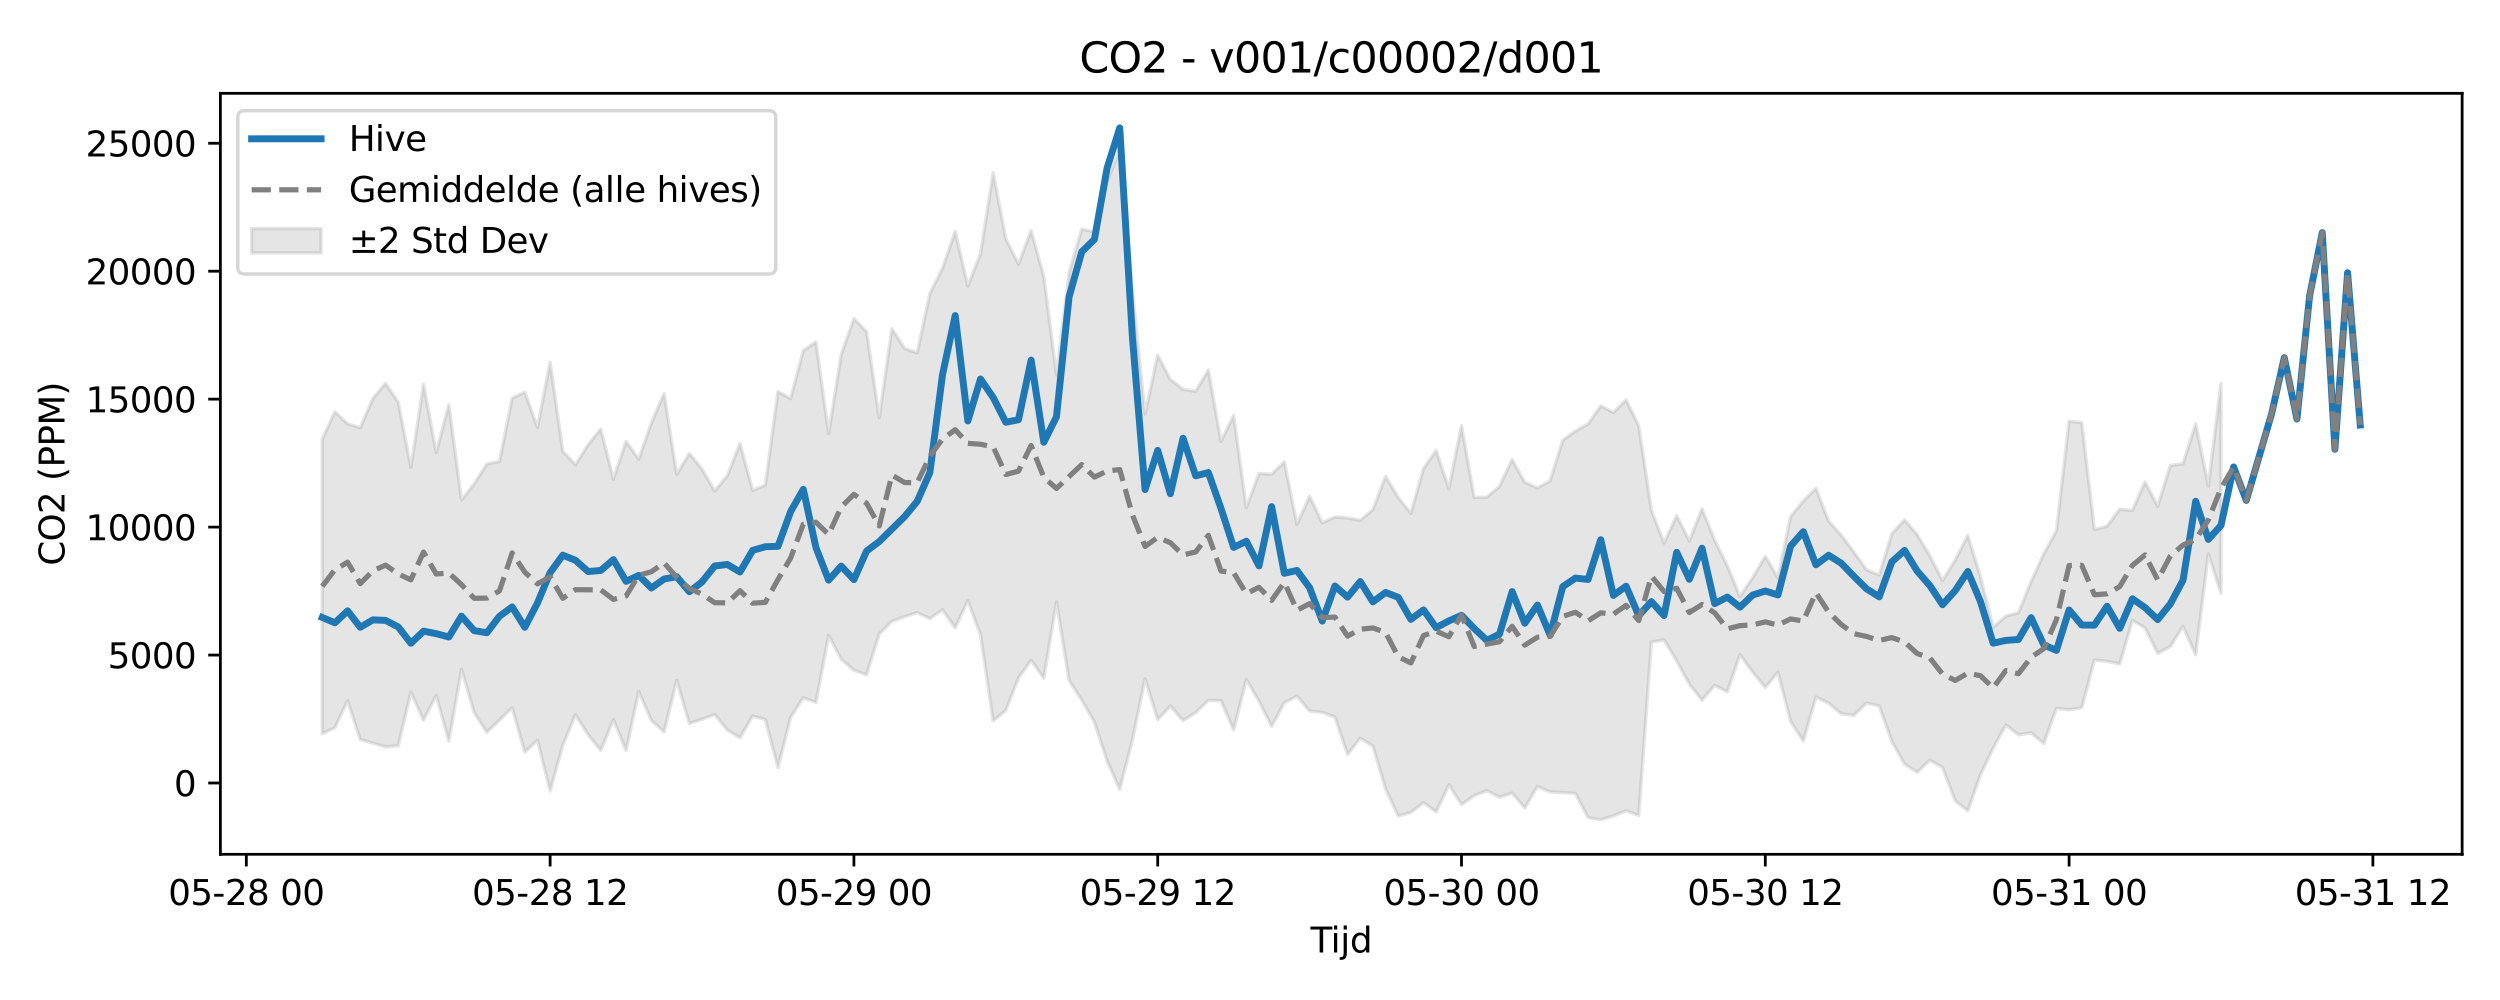 <?xml version="1.0" encoding="utf-8" standalone="no"?>
<!DOCTYPE svg PUBLIC "-//W3C//DTD SVG 1.1//EN"
  "http://www.w3.org/Graphics/SVG/1.1/DTD/svg11.dtd">
<svg xmlns:xlink="http://www.w3.org/1999/xlink" width="720pt" height="288pt" viewBox="0 0 720 288" xmlns="http://www.w3.org/2000/svg" version="1.1">
 <defs>
  <style type="text/css">*{stroke-linejoin: round; stroke-linecap: butt}</style>
 </defs>
 <g id="figure_1">
  <g id="patch_1">
   <path d="M 0 288 
L 720 288 
L 720 0 
L 0 0 
z
" style="fill: #ffffff"/>
  </g>
  <g id="axes_1">
   <g id="patch_2">
    <path d="M 63.47 246.04 
L 709.093 246.04 
L 709.093 26.88 
L 63.47 26.88 
z
" style="fill: #ffffff"/>
   </g>
   <g id="FillBetweenPolyCollection_1">
    <defs>
     <path id="m615241a2e8" d="M 92.816 -161.568 
L 92.816 -76.698 
L 96.462 -78.441 
L 100.108 -86.229 
L 103.753 -75.009 
L 107.399 -73.994 
L 111.044 -72.893 
L 114.69 -73.233 
L 118.335 -88.623 
L 121.981 -80.594 
L 125.626 -87.689 
L 129.272 -74.554 
L 132.917 -95.248 
L 136.563 -82.755 
L 140.208 -77.102 
L 143.854 -80.59 
L 147.499 -84.157 
L 151.145 -71.401 
L 154.79 -74.811 
L 158.436 -60.195 
L 162.082 -73.342 
L 165.727 -82.163 
L 169.373 -76.403 
L 173.018 -71.839 
L 176.664 -80.727 
L 180.309 -71.833 
L 183.955 -88.862 
L 187.6 -80.499 
L 191.246 -77.213 
L 194.891 -92.05 
L 198.537 -79.668 
L 202.182 -80.852 
L 205.828 -82.231 
L 209.473 -77.749 
L 213.119 -75.521 
L 216.764 -81.782 
L 220.41 -80.783 
L 224.055 -66.958 
L 227.701 -81.396 
L 231.347 -87.042 
L 234.992 -85.71 
L 238.638 -104.945 
L 242.283 -98.119 
L 245.929 -94.967 
L 249.574 -93.67 
L 253.22 -105.438 
L 256.865 -109.04 
L 260.511 -110.388 
L 264.156 -111.534 
L 267.802 -109.848 
L 271.447 -112.391 
L 275.093 -107.157 
L 278.738 -115.027 
L 282.384 -105.198 
L 286.029 -80.386 
L 289.675 -83.444 
L 293.32 -92.737 
L 296.966 -97.857 
L 300.612 -92.703 
L 304.257 -114.632 
L 307.903 -92.016 
L 311.548 -86.348 
L 315.194 -80.057 
L 318.839 -68.9 
L 322.485 -60.65 
L 326.13 -74.898 
L 329.776 -92.507 
L 333.421 -80.757 
L 337.067 -84.7 
L 340.712 -80.457 
L 344.358 -82.77 
L 348.003 -86.247 
L 351.649 -86.221 
L 355.294 -77.75 
L 358.94 -92.308 
L 362.586 -86.074 
L 366.231 -78.792 
L 369.877 -85.595 
L 373.522 -87.51 
L 377.168 -83.217 
L 380.813 -82.856 
L 384.459 -81.458 
L 388.104 -70.734 
L 391.75 -75.401 
L 395.395 -73.115 
L 399.041 -60.856 
L 402.686 -52.942 
L 406.332 -53.991 
L 409.977 -56.846 
L 413.623 -54.175 
L 417.268 -61.986 
L 420.914 -56.29 
L 424.559 -58.86 
L 428.205 -60.301 
L 431.851 -58.393 
L 435.496 -59.604 
L 439.142 -55.312 
L 442.787 -61.501 
L 446.433 -59.925 
L 450.078 -59.755 
L 453.724 -59.486 
L 457.369 -52.511 
L 461.015 -51.922 
L 464.66 -53.028 
L 468.306 -54.501 
L 471.951 -53.145 
L 475.597 -103.062 
L 479.242 -103.717 
L 482.888 -97.65 
L 486.533 -90.986 
L 490.179 -86.351 
L 493.824 -90.627 
L 497.47 -88.768 
L 501.116 -99.447 
L 504.761 -94.444 
L 508.407 -90.008 
L 512.052 -94.405 
L 515.698 -80.255 
L 519.343 -74.607 
L 522.989 -87.246 
L 526.634 -85.496 
L 530.28 -82.415 
L 533.925 -81.992 
L 537.571 -85.531 
L 541.216 -84.681 
L 544.862 -74.444 
L 548.507 -67.932 
L 552.153 -65.576 
L 555.798 -69.093 
L 559.444 -66.946 
L 563.09 -57.378 
L 566.735 -54.507 
L 570.381 -64.892 
L 574.026 -72.485 
L 577.672 -79.211 
L 581.317 -76.376 
L 584.963 -76.942 
L 588.608 -73.862 
L 592.254 -83.984 
L 595.899 -83.599 
L 599.545 -84.151 
L 603.19 -97.922 
L 606.836 -97.499 
L 610.481 -96.784 
L 614.127 -109.334 
L 617.772 -107.158 
L 621.418 -99.826 
L 625.063 -101.834 
L 628.709 -107.601 
L 632.355 -99.403 
L 636 -128.515 
L 639.646 -117.137 
L 639.646 -177.627 
L 639.646 -177.627 
L 636 -148.019 
L 632.355 -165.941 
L 628.709 -154.429 
L 625.063 -153.964 
L 621.418 -142.174 
L 617.772 -149.204 
L 614.127 -140.99 
L 610.481 -141.359 
L 606.836 -136.439 
L 603.19 -135.478 
L 599.545 -166.259 
L 595.899 -166.69 
L 592.254 -135.124 
L 588.608 -128.496 
L 584.963 -120.475 
L 581.317 -111.535 
L 577.672 -110.547 
L 574.026 -107.295 
L 570.381 -121.879 
L 566.735 -133.76 
L 563.09 -126.68 
L 559.444 -120.804 
L 555.798 -127.905 
L 552.153 -133.995 
L 548.507 -138.294 
L 544.862 -134.304 
L 541.216 -122.41 
L 537.571 -123.872 
L 533.925 -128.99 
L 530.28 -133.86 
L 526.634 -137.918 
L 522.989 -147.354 
L 519.343 -143.687 
L 515.698 -139.242 
L 512.052 -121.574 
L 508.407 -127.774 
L 504.761 -121.626 
L 501.116 -116.188 
L 497.47 -125.029 
L 493.824 -132.404 
L 490.179 -141.458 
L 486.533 -132.191 
L 482.888 -139.52 
L 479.242 -131.596 
L 475.597 -141.086 
L 471.951 -165.398 
L 468.306 -172.812 
L 464.66 -169.22 
L 461.015 -171.091 
L 457.369 -165.892 
L 453.724 -163.859 
L 450.078 -161.202 
L 446.433 -149.522 
L 442.787 -147.481 
L 439.142 -149.079 
L 435.496 -155.663 
L 431.851 -147.959 
L 428.205 -144.804 
L 424.559 -144.787 
L 420.914 -165.424 
L 417.268 -147.249 
L 413.623 -158.25 
L 409.977 -153.085 
L 406.332 -140.159 
L 402.686 -144.726 
L 399.041 -150.836 
L 395.395 -141.204 
L 391.75 -138.168 
L 388.104 -138.852 
L 384.459 -139.107 
L 380.813 -137.415 
L 377.168 -145.088 
L 373.522 -136.966 
L 369.877 -154.96 
L 366.231 -151.417 
L 362.586 -151.643 
L 358.94 -141.723 
L 355.294 -168.36 
L 351.649 -160.865 
L 348.003 -181.422 
L 344.358 -175.313 
L 340.712 -175.893 
L 337.067 -178.699 
L 333.421 -185.717 
L 329.776 -168.745 
L 326.13 -204.568 
L 322.485 -244.875 
L 318.839 -235.765 
L 315.194 -221.149 
L 311.548 -222.031 
L 307.903 -209.448 
L 304.257 -180.018 
L 300.612 -208.336 
L 296.966 -221.564 
L 293.32 -211.893 
L 289.675 -219.221 
L 286.029 -238.257 
L 282.384 -214.897 
L 278.738 -205.608 
L 275.093 -221.314 
L 271.447 -210.718 
L 267.802 -203.435 
L 264.156 -186.4 
L 260.511 -187.667 
L 256.865 -193.318 
L 253.22 -167.637 
L 249.574 -192.475 
L 245.929 -196.279 
L 242.283 -185.906 
L 238.638 -163.167 
L 234.992 -189.495 
L 231.347 -187.016 
L 227.701 -173.2 
L 224.055 -175.243 
L 220.41 -148.276 
L 216.764 -146.764 
L 213.119 -160.27 
L 209.473 -150.989 
L 205.828 -146.614 
L 202.182 -152.923 
L 198.537 -157.397 
L 194.891 -151.385 
L 191.246 -174.595 
L 187.6 -166.196 
L 183.955 -155.748 
L 180.309 -160.885 
L 176.664 -150.017 
L 173.018 -164.406 
L 169.373 -159.91 
L 165.727 -154.164 
L 162.082 -158.023 
L 158.436 -183.626 
L 154.79 -164.898 
L 151.145 -175.047 
L 147.499 -173.355 
L 143.854 -155.104 
L 140.208 -154.373 
L 136.563 -148.639 
L 132.917 -143.996 
L 129.272 -171.41 
L 125.626 -157.684 
L 121.981 -177.402 
L 118.335 -153.404 
L 114.69 -172.157 
L 111.044 -177.606 
L 107.399 -173.229 
L 103.753 -164.819 
L 100.108 -165.94 
L 96.462 -169.415 
L 92.816 -161.568 
z
" style="stroke: #808080; stroke-opacity: 0.2"/>
    </defs>
    <g clip-path="url(#pf7e0276d84)">
     <use xlink:href="#m615241a2e8" x="0" y="288" style="fill: #808080; fill-opacity: 0.2; stroke: #808080; stroke-opacity: 0.2"/>
    </g>
   </g>
   <g id="matplotlib.axis_1">
    <g id="xtick_1">
     <g id="line2d_1">
      <defs>
       <path id="mc7bb66fc9d" d="M 0 0 
L 0 3.5 
" style="stroke: #000000; stroke-width: 0.8"/>
      </defs>
      <g>
       <use xlink:href="#mc7bb66fc9d" x="70.943" y="246.04" style="stroke: #000000; stroke-width: 0.8"/>
      </g>
     </g>
     <g id="text_1">
      <!-- 05-28 00 -->
      <g transform="translate(48.463 260.638) scale(0.1 -0.1)">
       <defs>
        <path id="DejaVuSans-30" d="M 2034 4250 
Q 1547 4250 1301 3770 
Q 1056 3291 1056 2328 
Q 1056 1369 1301 889 
Q 1547 409 2034 409 
Q 2525 409 2770 889 
Q 3016 1369 3016 2328 
Q 3016 3291 2770 3770 
Q 2525 4250 2034 4250 
z
M 2034 4750 
Q 2819 4750 3233 4129 
Q 3647 3509 3647 2328 
Q 3647 1150 3233 529 
Q 2819 -91 2034 -91 
Q 1250 -91 836 529 
Q 422 1150 422 2328 
Q 422 3509 836 4129 
Q 1250 4750 2034 4750 
z
" transform="scale(0.016)"/>
        <path id="DejaVuSans-35" d="M 691 4666 
L 3169 4666 
L 3169 4134 
L 1269 4134 
L 1269 2991 
Q 1406 3038 1543 3061 
Q 1681 3084 1819 3084 
Q 2600 3084 3056 2656 
Q 3513 2228 3513 1497 
Q 3513 744 3044 326 
Q 2575 -91 1722 -91 
Q 1428 -91 1123 -41 
Q 819 9 494 109 
L 494 744 
Q 775 591 1075 516 
Q 1375 441 1709 441 
Q 2250 441 2565 725 
Q 2881 1009 2881 1497 
Q 2881 1984 2565 2268 
Q 2250 2553 1709 2553 
Q 1456 2553 1204 2497 
Q 953 2441 691 2322 
L 691 4666 
z
" transform="scale(0.016)"/>
        <path id="DejaVuSans-2d" d="M 313 2009 
L 1997 2009 
L 1997 1497 
L 313 1497 
L 313 2009 
z
" transform="scale(0.016)"/>
        <path id="DejaVuSans-32" d="M 1228 531 
L 3431 531 
L 3431 0 
L 469 0 
L 469 531 
Q 828 903 1448 1529 
Q 2069 2156 2228 2338 
Q 2531 2678 2651 2914 
Q 2772 3150 2772 3378 
Q 2772 3750 2511 3984 
Q 2250 4219 1831 4219 
Q 1534 4219 1204 4116 
Q 875 4013 500 3803 
L 500 4441 
Q 881 4594 1212 4672 
Q 1544 4750 1819 4750 
Q 2544 4750 2975 4387 
Q 3406 4025 3406 3419 
Q 3406 3131 3298 2873 
Q 3191 2616 2906 2266 
Q 2828 2175 2409 1742 
Q 1991 1309 1228 531 
z
" transform="scale(0.016)"/>
        <path id="DejaVuSans-38" d="M 2034 2216 
Q 1584 2216 1326 1975 
Q 1069 1734 1069 1313 
Q 1069 891 1326 650 
Q 1584 409 2034 409 
Q 2484 409 2743 651 
Q 3003 894 3003 1313 
Q 3003 1734 2745 1975 
Q 2488 2216 2034 2216 
z
M 1403 2484 
Q 997 2584 770 2862 
Q 544 3141 544 3541 
Q 544 4100 942 4425 
Q 1341 4750 2034 4750 
Q 2731 4750 3128 4425 
Q 3525 4100 3525 3541 
Q 3525 3141 3298 2862 
Q 3072 2584 2669 2484 
Q 3125 2378 3379 2068 
Q 3634 1759 3634 1313 
Q 3634 634 3220 271 
Q 2806 -91 2034 -91 
Q 1263 -91 848 271 
Q 434 634 434 1313 
Q 434 1759 690 2068 
Q 947 2378 1403 2484 
z
M 1172 3481 
Q 1172 3119 1398 2916 
Q 1625 2713 2034 2713 
Q 2441 2713 2670 2916 
Q 2900 3119 2900 3481 
Q 2900 3844 2670 4047 
Q 2441 4250 2034 4250 
Q 1625 4250 1398 4047 
Q 1172 3844 1172 3481 
z
" transform="scale(0.016)"/>
        <path id="DejaVuSans-20" transform="scale(0.016)"/>
       </defs>
       <use xlink:href="#DejaVuSans-30"/>
       <use xlink:href="#DejaVuSans-35" transform="translate(63.623 0)"/>
       <use xlink:href="#DejaVuSans-2d" transform="translate(127.246 0)"/>
       <use xlink:href="#DejaVuSans-32" transform="translate(163.33 0)"/>
       <use xlink:href="#DejaVuSans-38" transform="translate(226.953 0)"/>
       <use xlink:href="#DejaVuSans-20" transform="translate(290.576 0)"/>
       <use xlink:href="#DejaVuSans-30" transform="translate(322.363 0)"/>
       <use xlink:href="#DejaVuSans-30" transform="translate(385.986 0)"/>
      </g>
     </g>
    </g>
    <g id="xtick_2">
     <g id="line2d_2">
      <g>
       <use xlink:href="#mc7bb66fc9d" x="158.436" y="246.04" style="stroke: #000000; stroke-width: 0.8"/>
      </g>
     </g>
     <g id="text_2">
      <!-- 05-28 12 -->
      <g transform="translate(135.956 260.638) scale(0.1 -0.1)">
       <defs>
        <path id="DejaVuSans-31" d="M 794 531 
L 1825 531 
L 1825 4091 
L 703 3866 
L 703 4441 
L 1819 4666 
L 2450 4666 
L 2450 531 
L 3481 531 
L 3481 0 
L 794 0 
L 794 531 
z
" transform="scale(0.016)"/>
       </defs>
       <use xlink:href="#DejaVuSans-30"/>
       <use xlink:href="#DejaVuSans-35" transform="translate(63.623 0)"/>
       <use xlink:href="#DejaVuSans-2d" transform="translate(127.246 0)"/>
       <use xlink:href="#DejaVuSans-32" transform="translate(163.33 0)"/>
       <use xlink:href="#DejaVuSans-38" transform="translate(226.953 0)"/>
       <use xlink:href="#DejaVuSans-20" transform="translate(290.576 0)"/>
       <use xlink:href="#DejaVuSans-31" transform="translate(322.363 0)"/>
       <use xlink:href="#DejaVuSans-32" transform="translate(385.986 0)"/>
      </g>
     </g>
    </g>
    <g id="xtick_3">
     <g id="line2d_3">
      <g>
       <use xlink:href="#mc7bb66fc9d" x="245.929" y="246.04" style="stroke: #000000; stroke-width: 0.8"/>
      </g>
     </g>
     <g id="text_3">
      <!-- 05-29 00 -->
      <g transform="translate(223.448 260.638) scale(0.1 -0.1)">
       <defs>
        <path id="DejaVuSans-39" d="M 703 97 
L 703 672 
Q 941 559 1184 500 
Q 1428 441 1663 441 
Q 2288 441 2617 861 
Q 2947 1281 2994 2138 
Q 2813 1869 2534 1725 
Q 2256 1581 1919 1581 
Q 1219 1581 811 2004 
Q 403 2428 403 3163 
Q 403 3881 828 4315 
Q 1253 4750 1959 4750 
Q 2769 4750 3195 4129 
Q 3622 3509 3622 2328 
Q 3622 1225 3098 567 
Q 2575 -91 1691 -91 
Q 1453 -91 1209 -44 
Q 966 3 703 97 
z
M 1959 2075 
Q 2384 2075 2632 2365 
Q 2881 2656 2881 3163 
Q 2881 3666 2632 3958 
Q 2384 4250 1959 4250 
Q 1534 4250 1286 3958 
Q 1038 3666 1038 3163 
Q 1038 2656 1286 2365 
Q 1534 2075 1959 2075 
z
" transform="scale(0.016)"/>
       </defs>
       <use xlink:href="#DejaVuSans-30"/>
       <use xlink:href="#DejaVuSans-35" transform="translate(63.623 0)"/>
       <use xlink:href="#DejaVuSans-2d" transform="translate(127.246 0)"/>
       <use xlink:href="#DejaVuSans-32" transform="translate(163.33 0)"/>
       <use xlink:href="#DejaVuSans-39" transform="translate(226.953 0)"/>
       <use xlink:href="#DejaVuSans-20" transform="translate(290.576 0)"/>
       <use xlink:href="#DejaVuSans-30" transform="translate(322.363 0)"/>
       <use xlink:href="#DejaVuSans-30" transform="translate(385.986 0)"/>
      </g>
     </g>
    </g>
    <g id="xtick_4">
     <g id="line2d_4">
      <g>
       <use xlink:href="#mc7bb66fc9d" x="333.421" y="246.04" style="stroke: #000000; stroke-width: 0.8"/>
      </g>
     </g>
     <g id="text_4">
      <!-- 05-29 12 -->
      <g transform="translate(310.941 260.638) scale(0.1 -0.1)">
       <use xlink:href="#DejaVuSans-30"/>
       <use xlink:href="#DejaVuSans-35" transform="translate(63.623 0)"/>
       <use xlink:href="#DejaVuSans-2d" transform="translate(127.246 0)"/>
       <use xlink:href="#DejaVuSans-32" transform="translate(163.33 0)"/>
       <use xlink:href="#DejaVuSans-39" transform="translate(226.953 0)"/>
       <use xlink:href="#DejaVuSans-20" transform="translate(290.576 0)"/>
       <use xlink:href="#DejaVuSans-31" transform="translate(322.363 0)"/>
       <use xlink:href="#DejaVuSans-32" transform="translate(385.986 0)"/>
      </g>
     </g>
    </g>
    <g id="xtick_5">
     <g id="line2d_5">
      <g>
       <use xlink:href="#mc7bb66fc9d" x="420.914" y="246.04" style="stroke: #000000; stroke-width: 0.8"/>
      </g>
     </g>
     <g id="text_5">
      <!-- 05-30 00 -->
      <g transform="translate(398.433 260.638) scale(0.1 -0.1)">
       <defs>
        <path id="DejaVuSans-33" d="M 2597 2516 
Q 3050 2419 3304 2112 
Q 3559 1806 3559 1356 
Q 3559 666 3084 287 
Q 2609 -91 1734 -91 
Q 1441 -91 1130 -33 
Q 819 25 488 141 
L 488 750 
Q 750 597 1062 519 
Q 1375 441 1716 441 
Q 2309 441 2620 675 
Q 2931 909 2931 1356 
Q 2931 1769 2642 2001 
Q 2353 2234 1838 2234 
L 1294 2234 
L 1294 2753 
L 1863 2753 
Q 2328 2753 2575 2939 
Q 2822 3125 2822 3475 
Q 2822 3834 2567 4026 
Q 2313 4219 1838 4219 
Q 1578 4219 1281 4162 
Q 984 4106 628 3988 
L 628 4550 
Q 988 4650 1302 4700 
Q 1616 4750 1894 4750 
Q 2613 4750 3031 4423 
Q 3450 4097 3450 3541 
Q 3450 3153 3228 2886 
Q 3006 2619 2597 2516 
z
" transform="scale(0.016)"/>
       </defs>
       <use xlink:href="#DejaVuSans-30"/>
       <use xlink:href="#DejaVuSans-35" transform="translate(63.623 0)"/>
       <use xlink:href="#DejaVuSans-2d" transform="translate(127.246 0)"/>
       <use xlink:href="#DejaVuSans-33" transform="translate(163.33 0)"/>
       <use xlink:href="#DejaVuSans-30" transform="translate(226.953 0)"/>
       <use xlink:href="#DejaVuSans-20" transform="translate(290.576 0)"/>
       <use xlink:href="#DejaVuSans-30" transform="translate(322.363 0)"/>
       <use xlink:href="#DejaVuSans-30" transform="translate(385.986 0)"/>
      </g>
     </g>
    </g>
    <g id="xtick_6">
     <g id="line2d_6">
      <g>
       <use xlink:href="#mc7bb66fc9d" x="508.407" y="246.04" style="stroke: #000000; stroke-width: 0.8"/>
      </g>
     </g>
     <g id="text_6">
      <!-- 05-30 12 -->
      <g transform="translate(485.926 260.638) scale(0.1 -0.1)">
       <use xlink:href="#DejaVuSans-30"/>
       <use xlink:href="#DejaVuSans-35" transform="translate(63.623 0)"/>
       <use xlink:href="#DejaVuSans-2d" transform="translate(127.246 0)"/>
       <use xlink:href="#DejaVuSans-33" transform="translate(163.33 0)"/>
       <use xlink:href="#DejaVuSans-30" transform="translate(226.953 0)"/>
       <use xlink:href="#DejaVuSans-20" transform="translate(290.576 0)"/>
       <use xlink:href="#DejaVuSans-31" transform="translate(322.363 0)"/>
       <use xlink:href="#DejaVuSans-32" transform="translate(385.986 0)"/>
      </g>
     </g>
    </g>
    <g id="xtick_7">
     <g id="line2d_7">
      <g>
       <use xlink:href="#mc7bb66fc9d" x="595.899" y="246.04" style="stroke: #000000; stroke-width: 0.8"/>
      </g>
     </g>
     <g id="text_7">
      <!-- 05-31 00 -->
      <g transform="translate(573.419 260.638) scale(0.1 -0.1)">
       <use xlink:href="#DejaVuSans-30"/>
       <use xlink:href="#DejaVuSans-35" transform="translate(63.623 0)"/>
       <use xlink:href="#DejaVuSans-2d" transform="translate(127.246 0)"/>
       <use xlink:href="#DejaVuSans-33" transform="translate(163.33 0)"/>
       <use xlink:href="#DejaVuSans-31" transform="translate(226.953 0)"/>
       <use xlink:href="#DejaVuSans-20" transform="translate(290.576 0)"/>
       <use xlink:href="#DejaVuSans-30" transform="translate(322.363 0)"/>
       <use xlink:href="#DejaVuSans-30" transform="translate(385.986 0)"/>
      </g>
     </g>
    </g>
    <g id="xtick_8">
     <g id="line2d_8">
      <g>
       <use xlink:href="#mc7bb66fc9d" x="683.392" y="246.04" style="stroke: #000000; stroke-width: 0.8"/>
      </g>
     </g>
     <g id="text_8">
      <!-- 05-31 12 -->
      <g transform="translate(660.911 260.638) scale(0.1 -0.1)">
       <use xlink:href="#DejaVuSans-30"/>
       <use xlink:href="#DejaVuSans-35" transform="translate(63.623 0)"/>
       <use xlink:href="#DejaVuSans-2d" transform="translate(127.246 0)"/>
       <use xlink:href="#DejaVuSans-33" transform="translate(163.33 0)"/>
       <use xlink:href="#DejaVuSans-31" transform="translate(226.953 0)"/>
       <use xlink:href="#DejaVuSans-20" transform="translate(290.576 0)"/>
       <use xlink:href="#DejaVuSans-31" transform="translate(322.363 0)"/>
       <use xlink:href="#DejaVuSans-32" transform="translate(385.986 0)"/>
      </g>
     </g>
    </g>
    <g id="text_9">
     <!-- Tijd -->
     <g transform="translate(377.431 274.317) scale(0.1 -0.1)">
      <defs>
       <path id="DejaVuSans-54" d="M -19 4666 
L 3928 4666 
L 3928 4134 
L 2272 4134 
L 2272 0 
L 1638 0 
L 1638 4134 
L -19 4134 
L -19 4666 
z
" transform="scale(0.016)"/>
       <path id="DejaVuSans-69" d="M 603 3500 
L 1178 3500 
L 1178 0 
L 603 0 
L 603 3500 
z
M 603 4863 
L 1178 4863 
L 1178 4134 
L 603 4134 
L 603 4863 
z
" transform="scale(0.016)"/>
       <path id="DejaVuSans-6a" d="M 603 3500 
L 1178 3500 
L 1178 -63 
Q 1178 -731 923 -1031 
Q 669 -1331 103 -1331 
L -116 -1331 
L -116 -844 
L 38 -844 
Q 366 -844 484 -692 
Q 603 -541 603 -63 
L 603 3500 
z
M 603 4863 
L 1178 4863 
L 1178 4134 
L 603 4134 
L 603 4863 
z
" transform="scale(0.016)"/>
       <path id="DejaVuSans-64" d="M 2906 2969 
L 2906 4863 
L 3481 4863 
L 3481 0 
L 2906 0 
L 2906 525 
Q 2725 213 2448 61 
Q 2172 -91 1784 -91 
Q 1150 -91 751 415 
Q 353 922 353 1747 
Q 353 2572 751 3078 
Q 1150 3584 1784 3584 
Q 2172 3584 2448 3432 
Q 2725 3281 2906 2969 
z
M 947 1747 
Q 947 1113 1208 752 
Q 1469 391 1925 391 
Q 2381 391 2643 752 
Q 2906 1113 2906 1747 
Q 2906 2381 2643 2742 
Q 2381 3103 1925 3103 
Q 1469 3103 1208 2742 
Q 947 2381 947 1747 
z
" transform="scale(0.016)"/>
      </defs>
      <use xlink:href="#DejaVuSans-54"/>
      <use xlink:href="#DejaVuSans-69" transform="translate(57.959 0)"/>
      <use xlink:href="#DejaVuSans-6a" transform="translate(85.742 0)"/>
      <use xlink:href="#DejaVuSans-64" transform="translate(113.525 0)"/>
     </g>
    </g>
   </g>
   <g id="matplotlib.axis_2">
    <g id="ytick_1">
     <g id="line2d_9">
      <defs>
       <path id="m31250ec905" d="M 0 0 
L -3.5 0 
" style="stroke: #000000; stroke-width: 0.8"/>
      </defs>
      <g>
       <use xlink:href="#m31250ec905" x="63.47" y="225.501" style="stroke: #000000; stroke-width: 0.8"/>
      </g>
     </g>
     <g id="text_10">
      <!-- 0 -->
      <g transform="translate(50.108 229.3) scale(0.1 -0.1)">
       <use xlink:href="#DejaVuSans-30"/>
      </g>
     </g>
    </g>
    <g id="ytick_2">
     <g id="line2d_10">
      <g>
       <use xlink:href="#m31250ec905" x="63.47" y="188.653" style="stroke: #000000; stroke-width: 0.8"/>
      </g>
     </g>
     <g id="text_11">
      <!-- 5000 -->
      <g transform="translate(31.02 192.452) scale(0.1 -0.1)">
       <use xlink:href="#DejaVuSans-35"/>
       <use xlink:href="#DejaVuSans-30" transform="translate(63.623 0)"/>
       <use xlink:href="#DejaVuSans-30" transform="translate(127.246 0)"/>
       <use xlink:href="#DejaVuSans-30" transform="translate(190.869 0)"/>
      </g>
     </g>
    </g>
    <g id="ytick_3">
     <g id="line2d_11">
      <g>
       <use xlink:href="#m31250ec905" x="63.47" y="151.805" style="stroke: #000000; stroke-width: 0.8"/>
      </g>
     </g>
     <g id="text_12">
      <!-- 10000 -->
      <g transform="translate(24.657 155.604) scale(0.1 -0.1)">
       <use xlink:href="#DejaVuSans-31"/>
       <use xlink:href="#DejaVuSans-30" transform="translate(63.623 0)"/>
       <use xlink:href="#DejaVuSans-30" transform="translate(127.246 0)"/>
       <use xlink:href="#DejaVuSans-30" transform="translate(190.869 0)"/>
       <use xlink:href="#DejaVuSans-30" transform="translate(254.492 0)"/>
      </g>
     </g>
    </g>
    <g id="ytick_4">
     <g id="line2d_12">
      <g>
       <use xlink:href="#m31250ec905" x="63.47" y="114.957" style="stroke: #000000; stroke-width: 0.8"/>
      </g>
     </g>
     <g id="text_13">
      <!-- 15000 -->
      <g transform="translate(24.657 118.756) scale(0.1 -0.1)">
       <use xlink:href="#DejaVuSans-31"/>
       <use xlink:href="#DejaVuSans-35" transform="translate(63.623 0)"/>
       <use xlink:href="#DejaVuSans-30" transform="translate(127.246 0)"/>
       <use xlink:href="#DejaVuSans-30" transform="translate(190.869 0)"/>
       <use xlink:href="#DejaVuSans-30" transform="translate(254.492 0)"/>
      </g>
     </g>
    </g>
    <g id="ytick_5">
     <g id="line2d_13">
      <g>
       <use xlink:href="#m31250ec905" x="63.47" y="78.109" style="stroke: #000000; stroke-width: 0.8"/>
      </g>
     </g>
     <g id="text_14">
      <!-- 20000 -->
      <g transform="translate(24.657 81.908) scale(0.1 -0.1)">
       <use xlink:href="#DejaVuSans-32"/>
       <use xlink:href="#DejaVuSans-30" transform="translate(63.623 0)"/>
       <use xlink:href="#DejaVuSans-30" transform="translate(127.246 0)"/>
       <use xlink:href="#DejaVuSans-30" transform="translate(190.869 0)"/>
       <use xlink:href="#DejaVuSans-30" transform="translate(254.492 0)"/>
      </g>
     </g>
    </g>
    <g id="ytick_6">
     <g id="line2d_14">
      <g>
       <use xlink:href="#m31250ec905" x="63.47" y="41.261" style="stroke: #000000; stroke-width: 0.8"/>
      </g>
     </g>
     <g id="text_15">
      <!-- 25000 -->
      <g transform="translate(24.657 45.06) scale(0.1 -0.1)">
       <use xlink:href="#DejaVuSans-32"/>
       <use xlink:href="#DejaVuSans-35" transform="translate(63.623 0)"/>
       <use xlink:href="#DejaVuSans-30" transform="translate(127.246 0)"/>
       <use xlink:href="#DejaVuSans-30" transform="translate(190.869 0)"/>
       <use xlink:href="#DejaVuSans-30" transform="translate(254.492 0)"/>
      </g>
     </g>
    </g>
    <g id="text_16">
     <!-- CO2 (PPM) -->
     <g transform="translate(18.578 162.903) rotate(-90) scale(0.1 -0.1)">
      <defs>
       <path id="DejaVuSans-43" d="M 4122 4306 
L 4122 3641 
Q 3803 3938 3442 4084 
Q 3081 4231 2675 4231 
Q 1875 4231 1450 3742 
Q 1025 3253 1025 2328 
Q 1025 1406 1450 917 
Q 1875 428 2675 428 
Q 3081 428 3442 575 
Q 3803 722 4122 1019 
L 4122 359 
Q 3791 134 3420 21 
Q 3050 -91 2638 -91 
Q 1578 -91 968 557 
Q 359 1206 359 2328 
Q 359 3453 968 4101 
Q 1578 4750 2638 4750 
Q 3056 4750 3426 4639 
Q 3797 4528 4122 4306 
z
" transform="scale(0.016)"/>
       <path id="DejaVuSans-4f" d="M 2522 4238 
Q 1834 4238 1429 3725 
Q 1025 3213 1025 2328 
Q 1025 1447 1429 934 
Q 1834 422 2522 422 
Q 3209 422 3611 934 
Q 4013 1447 4013 2328 
Q 4013 3213 3611 3725 
Q 3209 4238 2522 4238 
z
M 2522 4750 
Q 3503 4750 4090 4092 
Q 4678 3434 4678 2328 
Q 4678 1225 4090 567 
Q 3503 -91 2522 -91 
Q 1538 -91 948 565 
Q 359 1222 359 2328 
Q 359 3434 948 4092 
Q 1538 4750 2522 4750 
z
" transform="scale(0.016)"/>
       <path id="DejaVuSans-28" d="M 1984 4856 
Q 1566 4138 1362 3434 
Q 1159 2731 1159 2009 
Q 1159 1288 1364 580 
Q 1569 -128 1984 -844 
L 1484 -844 
Q 1016 -109 783 600 
Q 550 1309 550 2009 
Q 550 2706 781 3412 
Q 1013 4119 1484 4856 
L 1984 4856 
z
" transform="scale(0.016)"/>
       <path id="DejaVuSans-50" d="M 1259 4147 
L 1259 2394 
L 2053 2394 
Q 2494 2394 2734 2622 
Q 2975 2850 2975 3272 
Q 2975 3691 2734 3919 
Q 2494 4147 2053 4147 
L 1259 4147 
z
M 628 4666 
L 2053 4666 
Q 2838 4666 3239 4311 
Q 3641 3956 3641 3272 
Q 3641 2581 3239 2228 
Q 2838 1875 2053 1875 
L 1259 1875 
L 1259 0 
L 628 0 
L 628 4666 
z
" transform="scale(0.016)"/>
       <path id="DejaVuSans-4d" d="M 628 4666 
L 1569 4666 
L 2759 1491 
L 3956 4666 
L 4897 4666 
L 4897 0 
L 4281 0 
L 4281 4097 
L 3078 897 
L 2444 897 
L 1241 4097 
L 1241 0 
L 628 0 
L 628 4666 
z
" transform="scale(0.016)"/>
       <path id="DejaVuSans-29" d="M 513 4856 
L 1013 4856 
Q 1481 4119 1714 3412 
Q 1947 2706 1947 2009 
Q 1947 1309 1714 600 
Q 1481 -109 1013 -844 
L 513 -844 
Q 928 -128 1133 580 
Q 1338 1288 1338 2009 
Q 1338 2731 1133 3434 
Q 928 4138 513 4856 
z
" transform="scale(0.016)"/>
      </defs>
      <use xlink:href="#DejaVuSans-43"/>
      <use xlink:href="#DejaVuSans-4f" transform="translate(69.824 0)"/>
      <use xlink:href="#DejaVuSans-32" transform="translate(148.535 0)"/>
      <use xlink:href="#DejaVuSans-20" transform="translate(212.158 0)"/>
      <use xlink:href="#DejaVuSans-28" transform="translate(243.945 0)"/>
      <use xlink:href="#DejaVuSans-50" transform="translate(282.959 0)"/>
      <use xlink:href="#DejaVuSans-50" transform="translate(343.262 0)"/>
      <use xlink:href="#DejaVuSans-4d" transform="translate(403.564 0)"/>
      <use xlink:href="#DejaVuSans-29" transform="translate(489.844 0)"/>
     </g>
    </g>
   </g>
   <g id="line2d_15">
    <path d="M 92.816 177.823 
L 96.462 179.371 
L 100.108 175.928 
L 103.753 180.652 
L 107.399 178.522 
L 111.044 178.67 
L 114.69 180.554 
L 118.335 185.256 
L 121.981 181.777 
L 125.626 182.492 
L 129.272 183.457 
L 132.917 177.456 
L 136.563 181.635 
L 140.208 182.229 
L 143.854 177.476 
L 147.499 174.798 
L 151.145 180.655 
L 154.79 173.656 
L 158.436 164.925 
L 162.082 159.889 
L 165.727 161.36 
L 169.373 164.608 
L 173.018 164.289 
L 176.664 161.179 
L 180.309 167.431 
L 183.955 165.726 
L 187.6 169.352 
L 191.246 166.758 
L 194.891 166.091 
L 198.537 170.408 
L 202.182 167.587 
L 205.828 162.999 
L 209.473 162.565 
L 213.119 164.734 
L 216.764 158.509 
L 220.41 157.462 
L 224.055 157.337 
L 227.701 147.334 
L 231.347 140.94 
L 234.992 157.696 
L 238.638 167.077 
L 242.283 163.039 
L 245.929 166.93 
L 249.574 158.701 
L 253.22 155.969 
L 260.511 148.791 
L 264.156 144.394 
L 267.802 136.076 
L 271.447 107.887 
L 275.093 90.888 
L 278.738 121.232 
L 282.384 109.153 
L 286.029 114.48 
L 289.675 121.607 
L 293.32 120.882 
L 296.966 103.716 
L 300.612 127.36 
L 304.257 120.046 
L 307.903 85.437 
L 311.548 72.512 
L 315.194 68.949 
L 318.839 48.415 
L 322.485 36.842 
L 326.13 97.083 
L 329.776 140.998 
L 333.421 129.718 
L 337.067 142.202 
L 340.712 126.21 
L 344.358 137.041 
L 348.003 136.089 
L 351.649 146.436 
L 355.294 157.654 
L 358.94 155.878 
L 362.586 162.968 
L 366.231 145.917 
L 369.877 165.11 
L 373.522 164.289 
L 377.168 169.259 
L 380.813 178.866 
L 384.459 168.762 
L 388.104 171.966 
L 391.75 167.49 
L 395.395 173.337 
L 399.041 170.629 
L 402.686 172.027 
L 406.332 178.38 
L 409.977 175.658 
L 413.623 180.758 
L 417.268 178.827 
L 420.914 177.203 
L 424.559 180.986 
L 428.205 184.423 
L 431.851 182.615 
L 435.496 170.374 
L 439.142 179.488 
L 442.787 174.258 
L 446.433 182.922 
L 450.078 168.954 
L 453.724 166.483 
L 457.369 166.883 
L 461.015 155.441 
L 464.66 171.477 
L 468.306 168.824 
L 471.951 177.311 
L 475.597 173.269 
L 479.242 177.267 
L 482.888 159.071 
L 486.533 166.837 
L 490.179 157.885 
L 493.824 173.838 
L 497.47 171.961 
L 501.116 174.857 
L 504.761 171.368 
L 508.407 170.212 
L 512.052 171.344 
L 515.698 157.268 
L 519.343 153.132 
L 522.989 162.658 
L 526.634 159.914 
L 530.28 162.204 
L 533.925 165.989 
L 537.571 169.588 
L 541.216 171.891 
L 544.862 161.774 
L 548.507 158.526 
L 552.153 164.468 
L 555.798 168.645 
L 559.444 174.164 
L 563.09 170.118 
L 566.735 164.584 
L 570.381 173.273 
L 574.026 185.236 
L 577.672 184.438 
L 581.317 184.17 
L 584.963 177.891 
L 588.608 185.725 
L 592.254 187.312 
L 595.899 175.687 
L 599.545 180.006 
L 603.19 180.04 
L 606.836 174.602 
L 610.481 180.952 
L 614.127 172.457 
L 617.772 174.985 
L 621.418 178.441 
L 625.063 173.921 
L 628.709 167.112 
L 632.355 144.369 
L 636 155.342 
L 639.646 151.311 
L 643.291 134.486 
L 646.937 144.123 
L 654.228 119.143 
L 657.873 103.015 
L 661.519 120.683 
L 665.164 85.213 
L 668.81 66.996 
L 672.455 129.394 
L 676.101 78.537 
L 679.746 122.4 
L 679.746 122.4 
" clip-path="url(#pf7e0276d84)" style="fill: none; stroke: #1f77b4; stroke-width: 2; stroke-linecap: square"/>
   </g>
   <g id="line2d_16">
    <path d="M 92.816 168.867 
L 96.462 164.072 
L 100.108 161.916 
L 103.753 168.086 
L 107.399 164.388 
L 111.044 162.75 
L 114.69 165.305 
L 118.335 166.986 
L 121.981 159.002 
L 125.626 165.313 
L 129.272 165.018 
L 132.917 168.378 
L 136.563 172.303 
L 140.208 172.262 
L 143.854 170.153 
L 147.499 159.244 
L 151.145 164.776 
L 154.79 168.145 
L 158.436 166.09 
L 162.082 172.317 
L 165.727 169.836 
L 173.018 169.878 
L 176.664 172.628 
L 180.309 171.641 
L 183.955 165.695 
L 187.6 164.653 
L 191.246 162.096 
L 194.891 166.282 
L 198.537 169.468 
L 202.182 171.112 
L 205.828 173.578 
L 209.473 173.631 
L 213.119 170.104 
L 216.764 173.727 
L 220.41 173.471 
L 224.055 166.899 
L 227.701 160.702 
L 231.347 150.971 
L 234.992 150.398 
L 238.638 153.944 
L 242.283 145.988 
L 245.929 142.377 
L 249.574 144.927 
L 253.22 151.462 
L 256.865 136.821 
L 260.511 138.973 
L 264.156 139.033 
L 267.802 131.358 
L 271.447 126.445 
L 275.093 123.765 
L 278.738 127.683 
L 282.384 127.952 
L 286.029 128.678 
L 289.675 136.668 
L 293.32 135.685 
L 296.966 128.289 
L 300.612 137.481 
L 304.257 140.675 
L 311.548 133.81 
L 315.194 137.397 
L 318.839 135.668 
L 322.485 135.238 
L 326.13 148.267 
L 329.776 157.374 
L 333.421 154.763 
L 337.067 156.3 
L 340.712 159.825 
L 344.358 158.959 
L 348.003 154.166 
L 351.649 164.457 
L 355.294 164.945 
L 358.94 170.984 
L 362.586 169.142 
L 366.231 172.896 
L 369.877 167.722 
L 373.522 175.762 
L 377.168 173.848 
L 380.813 177.864 
L 384.459 177.718 
L 388.104 183.207 
L 391.75 181.215 
L 395.395 180.841 
L 399.041 182.154 
L 402.686 189.166 
L 406.332 190.925 
L 409.977 183.035 
L 413.623 181.788 
L 417.268 183.382 
L 420.914 177.143 
L 424.559 186.176 
L 431.851 184.824 
L 435.496 180.367 
L 439.142 185.804 
L 442.787 183.509 
L 446.433 183.276 
L 450.078 177.522 
L 453.724 176.328 
L 457.369 178.798 
L 461.015 176.494 
L 464.66 176.876 
L 468.306 174.343 
L 471.951 178.729 
L 475.597 165.926 
L 479.242 170.344 
L 482.888 169.415 
L 486.533 176.411 
L 490.179 174.096 
L 493.824 176.485 
L 497.47 181.101 
L 501.116 180.183 
L 504.761 179.965 
L 508.407 179.109 
L 512.052 180.01 
L 515.698 178.251 
L 519.343 178.853 
L 522.989 170.7 
L 526.634 176.293 
L 530.28 179.862 
L 533.925 182.509 
L 537.571 183.298 
L 541.216 184.454 
L 544.862 183.626 
L 548.507 184.887 
L 552.153 188.214 
L 555.798 189.501 
L 559.444 194.125 
L 563.09 195.971 
L 566.735 193.866 
L 570.381 194.614 
L 574.026 198.11 
L 577.672 193.121 
L 581.317 194.044 
L 584.963 189.291 
L 588.608 186.821 
L 592.254 178.446 
L 595.899 162.856 
L 599.545 162.795 
L 603.19 171.3 
L 606.836 171.031 
L 610.481 168.928 
L 614.127 162.838 
L 617.772 159.819 
L 621.418 167 
L 625.063 160.101 
L 628.709 156.985 
L 632.355 155.328 
L 636 149.733 
L 639.646 140.618 
L 643.291 134.486 
L 646.937 144.123 
L 654.228 119.143 
L 657.873 103.015 
L 661.519 120.683 
L 665.164 85.213 
L 668.81 66.996 
L 672.455 129.394 
L 676.101 78.537 
L 679.746 122.4 
L 679.746 122.4 
" clip-path="url(#pf7e0276d84)" style="fill: none; stroke-dasharray: 5.55,2.4; stroke-dashoffset: 0; stroke: #808080; stroke-width: 1.5"/>
   </g>
   <g id="patch_3">
    <path d="M 63.47 246.04 
L 63.47 26.88 
" style="fill: none; stroke: #000000; stroke-width: 0.8; stroke-linejoin: miter; stroke-linecap: square"/>
   </g>
   <g id="patch_4">
    <path d="M 709.093 246.04 
L 709.093 26.88 
" style="fill: none; stroke: #000000; stroke-width: 0.8; stroke-linejoin: miter; stroke-linecap: square"/>
   </g>
   <g id="patch_5">
    <path d="M 63.47 246.04 
L 709.093 246.04 
" style="fill: none; stroke: #000000; stroke-width: 0.8; stroke-linejoin: miter; stroke-linecap: square"/>
   </g>
   <g id="patch_6">
    <path d="M 63.47 26.88 
L 709.093 26.88 
" style="fill: none; stroke: #000000; stroke-width: 0.8; stroke-linejoin: miter; stroke-linecap: square"/>
   </g>
   <g id="text_17">
    <!-- CO2 - v001/c00002/d001 -->
    <g transform="translate(310.878 20.88) scale(0.12 -0.12)">
     <defs>
      <path id="DejaVuSans-76" d="M 191 3500 
L 800 3500 
L 1894 563 
L 2988 3500 
L 3597 3500 
L 2284 0 
L 1503 0 
L 191 3500 
z
" transform="scale(0.016)"/>
      <path id="DejaVuSans-2f" d="M 1625 4666 
L 2156 4666 
L 531 -594 
L 0 -594 
L 1625 4666 
z
" transform="scale(0.016)"/>
      <path id="DejaVuSans-63" d="M 3122 3366 
L 3122 2828 
Q 2878 2963 2633 3030 
Q 2388 3097 2138 3097 
Q 1578 3097 1268 2742 
Q 959 2388 959 1747 
Q 959 1106 1268 751 
Q 1578 397 2138 397 
Q 2388 397 2633 464 
Q 2878 531 3122 666 
L 3122 134 
Q 2881 22 2623 -34 
Q 2366 -91 2075 -91 
Q 1284 -91 818 406 
Q 353 903 353 1747 
Q 353 2603 823 3093 
Q 1294 3584 2113 3584 
Q 2378 3584 2631 3529 
Q 2884 3475 3122 3366 
z
" transform="scale(0.016)"/>
     </defs>
     <use xlink:href="#DejaVuSans-43"/>
     <use xlink:href="#DejaVuSans-4f" transform="translate(69.824 0)"/>
     <use xlink:href="#DejaVuSans-32" transform="translate(148.535 0)"/>
     <use xlink:href="#DejaVuSans-20" transform="translate(212.158 0)"/>
     <use xlink:href="#DejaVuSans-2d" transform="translate(243.945 0)"/>
     <use xlink:href="#DejaVuSans-20" transform="translate(280.029 0)"/>
     <use xlink:href="#DejaVuSans-76" transform="translate(311.816 0)"/>
     <use xlink:href="#DejaVuSans-30" transform="translate(370.996 0)"/>
     <use xlink:href="#DejaVuSans-30" transform="translate(434.619 0)"/>
     <use xlink:href="#DejaVuSans-31" transform="translate(498.242 0)"/>
     <use xlink:href="#DejaVuSans-2f" transform="translate(561.865 0)"/>
     <use xlink:href="#DejaVuSans-63" transform="translate(595.557 0)"/>
     <use xlink:href="#DejaVuSans-30" transform="translate(650.537 0)"/>
     <use xlink:href="#DejaVuSans-30" transform="translate(714.16 0)"/>
     <use xlink:href="#DejaVuSans-30" transform="translate(777.783 0)"/>
     <use xlink:href="#DejaVuSans-30" transform="translate(841.406 0)"/>
     <use xlink:href="#DejaVuSans-32" transform="translate(905.029 0)"/>
     <use xlink:href="#DejaVuSans-2f" transform="translate(968.652 0)"/>
     <use xlink:href="#DejaVuSans-64" transform="translate(1002.344 0)"/>
     <use xlink:href="#DejaVuSans-30" transform="translate(1065.82 0)"/>
     <use xlink:href="#DejaVuSans-30" transform="translate(1129.443 0)"/>
     <use xlink:href="#DejaVuSans-31" transform="translate(1193.066 0)"/>
    </g>
   </g>
   <g id="legend_1">
    <g id="patch_7">
     <path d="M 70.47 78.914 
L 221.414 78.914 
Q 223.414 78.914 223.414 76.914 
L 223.414 33.88 
Q 223.414 31.88 221.414 31.88 
L 70.47 31.88 
Q 68.47 31.88 68.47 33.88 
L 68.47 76.914 
Q 68.47 78.914 70.47 78.914 
z
" style="fill: #ffffff; opacity: 0.8; stroke: #cccccc; stroke-linejoin: miter"/>
    </g>
    <g id="line2d_17">
     <path d="M 72.47 39.978 
L 82.47 39.978 
L 92.47 39.978 
" style="fill: none; stroke: #1f77b4; stroke-width: 2; stroke-linecap: square"/>
    </g>
    <g id="text_18">
     <!-- Hive -->
     <g transform="translate(100.47 43.478) scale(0.1 -0.1)">
      <defs>
       <path id="DejaVuSans-48" d="M 628 4666 
L 1259 4666 
L 1259 2753 
L 3553 2753 
L 3553 4666 
L 4184 4666 
L 4184 0 
L 3553 0 
L 3553 2222 
L 1259 2222 
L 1259 0 
L 628 0 
L 628 4666 
z
" transform="scale(0.016)"/>
       <path id="DejaVuSans-65" d="M 3597 1894 
L 3597 1613 
L 953 1613 
Q 991 1019 1311 708 
Q 1631 397 2203 397 
Q 2534 397 2845 478 
Q 3156 559 3463 722 
L 3463 178 
Q 3153 47 2828 -22 
Q 2503 -91 2169 -91 
Q 1331 -91 842 396 
Q 353 884 353 1716 
Q 353 2575 817 3079 
Q 1281 3584 2069 3584 
Q 2775 3584 3186 3129 
Q 3597 2675 3597 1894 
z
M 3022 2063 
Q 3016 2534 2758 2815 
Q 2500 3097 2075 3097 
Q 1594 3097 1305 2825 
Q 1016 2553 972 2059 
L 3022 2063 
z
" transform="scale(0.016)"/>
      </defs>
      <use xlink:href="#DejaVuSans-48"/>
      <use xlink:href="#DejaVuSans-69" transform="translate(75.195 0)"/>
      <use xlink:href="#DejaVuSans-76" transform="translate(102.979 0)"/>
      <use xlink:href="#DejaVuSans-65" transform="translate(162.158 0)"/>
     </g>
    </g>
    <g id="line2d_18">
     <path d="M 72.47 54.657 
L 82.47 54.657 
L 92.47 54.657 
" style="fill: none; stroke-dasharray: 5.55,2.4; stroke-dashoffset: 0; stroke: #808080; stroke-width: 1.5"/>
    </g>
    <g id="text_19">
     <!-- Gemiddelde (alle hives) -->
     <g transform="translate(100.47 58.157) scale(0.1 -0.1)">
      <defs>
       <path id="DejaVuSans-47" d="M 3809 666 
L 3809 1919 
L 2778 1919 
L 2778 2438 
L 4434 2438 
L 4434 434 
Q 4069 175 3628 42 
Q 3188 -91 2688 -91 
Q 1594 -91 976 548 
Q 359 1188 359 2328 
Q 359 3472 976 4111 
Q 1594 4750 2688 4750 
Q 3144 4750 3555 4637 
Q 3966 4525 4313 4306 
L 4313 3634 
Q 3963 3931 3569 4081 
Q 3175 4231 2741 4231 
Q 1884 4231 1454 3753 
Q 1025 3275 1025 2328 
Q 1025 1384 1454 906 
Q 1884 428 2741 428 
Q 3075 428 3337 486 
Q 3600 544 3809 666 
z
" transform="scale(0.016)"/>
       <path id="DejaVuSans-6d" d="M 3328 2828 
Q 3544 3216 3844 3400 
Q 4144 3584 4550 3584 
Q 5097 3584 5394 3201 
Q 5691 2819 5691 2113 
L 5691 0 
L 5113 0 
L 5113 2094 
Q 5113 2597 4934 2840 
Q 4756 3084 4391 3084 
Q 3944 3084 3684 2787 
Q 3425 2491 3425 1978 
L 3425 0 
L 2847 0 
L 2847 2094 
Q 2847 2600 2669 2842 
Q 2491 3084 2119 3084 
Q 1678 3084 1418 2786 
Q 1159 2488 1159 1978 
L 1159 0 
L 581 0 
L 581 3500 
L 1159 3500 
L 1159 2956 
Q 1356 3278 1631 3431 
Q 1906 3584 2284 3584 
Q 2666 3584 2933 3390 
Q 3200 3197 3328 2828 
z
" transform="scale(0.016)"/>
       <path id="DejaVuSans-6c" d="M 603 4863 
L 1178 4863 
L 1178 0 
L 603 0 
L 603 4863 
z
" transform="scale(0.016)"/>
       <path id="DejaVuSans-61" d="M 2194 1759 
Q 1497 1759 1228 1600 
Q 959 1441 959 1056 
Q 959 750 1161 570 
Q 1363 391 1709 391 
Q 2188 391 2477 730 
Q 2766 1069 2766 1631 
L 2766 1759 
L 2194 1759 
z
M 3341 1997 
L 3341 0 
L 2766 0 
L 2766 531 
Q 2569 213 2275 61 
Q 1981 -91 1556 -91 
Q 1019 -91 701 211 
Q 384 513 384 1019 
Q 384 1609 779 1909 
Q 1175 2209 1959 2209 
L 2766 2209 
L 2766 2266 
Q 2766 2663 2505 2880 
Q 2244 3097 1772 3097 
Q 1472 3097 1187 3025 
Q 903 2953 641 2809 
L 641 3341 
Q 956 3463 1253 3523 
Q 1550 3584 1831 3584 
Q 2591 3584 2966 3190 
Q 3341 2797 3341 1997 
z
" transform="scale(0.016)"/>
       <path id="DejaVuSans-68" d="M 3513 2113 
L 3513 0 
L 2938 0 
L 2938 2094 
Q 2938 2591 2744 2837 
Q 2550 3084 2163 3084 
Q 1697 3084 1428 2787 
Q 1159 2491 1159 1978 
L 1159 0 
L 581 0 
L 581 4863 
L 1159 4863 
L 1159 2956 
Q 1366 3272 1645 3428 
Q 1925 3584 2291 3584 
Q 2894 3584 3203 3211 
Q 3513 2838 3513 2113 
z
" transform="scale(0.016)"/>
       <path id="DejaVuSans-73" d="M 2834 3397 
L 2834 2853 
Q 2591 2978 2328 3040 
Q 2066 3103 1784 3103 
Q 1356 3103 1142 2972 
Q 928 2841 928 2578 
Q 928 2378 1081 2264 
Q 1234 2150 1697 2047 
L 1894 2003 
Q 2506 1872 2764 1633 
Q 3022 1394 3022 966 
Q 3022 478 2636 193 
Q 2250 -91 1575 -91 
Q 1294 -91 989 -36 
Q 684 19 347 128 
L 347 722 
Q 666 556 975 473 
Q 1284 391 1588 391 
Q 1994 391 2212 530 
Q 2431 669 2431 922 
Q 2431 1156 2273 1281 
Q 2116 1406 1581 1522 
L 1381 1569 
Q 847 1681 609 1914 
Q 372 2147 372 2553 
Q 372 3047 722 3315 
Q 1072 3584 1716 3584 
Q 2034 3584 2315 3537 
Q 2597 3491 2834 3397 
z
" transform="scale(0.016)"/>
      </defs>
      <use xlink:href="#DejaVuSans-47"/>
      <use xlink:href="#DejaVuSans-65" transform="translate(77.49 0)"/>
      <use xlink:href="#DejaVuSans-6d" transform="translate(139.014 0)"/>
      <use xlink:href="#DejaVuSans-69" transform="translate(236.426 0)"/>
      <use xlink:href="#DejaVuSans-64" transform="translate(264.209 0)"/>
      <use xlink:href="#DejaVuSans-64" transform="translate(327.686 0)"/>
      <use xlink:href="#DejaVuSans-65" transform="translate(391.162 0)"/>
      <use xlink:href="#DejaVuSans-6c" transform="translate(452.686 0)"/>
      <use xlink:href="#DejaVuSans-64" transform="translate(480.469 0)"/>
      <use xlink:href="#DejaVuSans-65" transform="translate(543.945 0)"/>
      <use xlink:href="#DejaVuSans-20" transform="translate(605.469 0)"/>
      <use xlink:href="#DejaVuSans-28" transform="translate(637.256 0)"/>
      <use xlink:href="#DejaVuSans-61" transform="translate(676.27 0)"/>
      <use xlink:href="#DejaVuSans-6c" transform="translate(737.549 0)"/>
      <use xlink:href="#DejaVuSans-6c" transform="translate(765.332 0)"/>
      <use xlink:href="#DejaVuSans-65" transform="translate(793.115 0)"/>
      <use xlink:href="#DejaVuSans-20" transform="translate(854.639 0)"/>
      <use xlink:href="#DejaVuSans-68" transform="translate(886.426 0)"/>
      <use xlink:href="#DejaVuSans-69" transform="translate(949.805 0)"/>
      <use xlink:href="#DejaVuSans-76" transform="translate(977.588 0)"/>
      <use xlink:href="#DejaVuSans-65" transform="translate(1036.768 0)"/>
      <use xlink:href="#DejaVuSans-73" transform="translate(1098.291 0)"/>
      <use xlink:href="#DejaVuSans-29" transform="translate(1150.391 0)"/>
     </g>
    </g>
    <g id="patch_8">
     <path d="M 72.47 72.835 
L 92.47 72.835 
L 92.47 65.835 
L 72.47 65.835 
z
" style="fill: #808080; fill-opacity: 0.2; stroke: #808080; stroke-opacity: 0.2; stroke-linejoin: miter"/>
    </g>
    <g id="text_20">
     <!-- ±2 Std Dev -->
     <g transform="translate(100.47 72.835) scale(0.1 -0.1)">
      <defs>
       <path id="DejaVuSans-b1" d="M 2944 4013 
L 2944 2803 
L 4684 2803 
L 4684 2272 
L 2944 2272 
L 2944 1063 
L 2419 1063 
L 2419 2272 
L 678 2272 
L 678 2803 
L 2419 2803 
L 2419 4013 
L 2944 4013 
z
M 678 531 
L 4684 531 
L 4684 0 
L 678 0 
L 678 531 
z
" transform="scale(0.016)"/>
       <path id="DejaVuSans-53" d="M 3425 4513 
L 3425 3897 
Q 3066 4069 2747 4153 
Q 2428 4238 2131 4238 
Q 1616 4238 1336 4038 
Q 1056 3838 1056 3469 
Q 1056 3159 1242 3001 
Q 1428 2844 1947 2747 
L 2328 2669 
Q 3034 2534 3370 2195 
Q 3706 1856 3706 1288 
Q 3706 609 3251 259 
Q 2797 -91 1919 -91 
Q 1588 -91 1214 -16 
Q 841 59 441 206 
L 441 856 
Q 825 641 1194 531 
Q 1563 422 1919 422 
Q 2459 422 2753 634 
Q 3047 847 3047 1241 
Q 3047 1584 2836 1778 
Q 2625 1972 2144 2069 
L 1759 2144 
Q 1053 2284 737 2584 
Q 422 2884 422 3419 
Q 422 4038 858 4394 
Q 1294 4750 2059 4750 
Q 2388 4750 2728 4690 
Q 3069 4631 3425 4513 
z
" transform="scale(0.016)"/>
       <path id="DejaVuSans-74" d="M 1172 4494 
L 1172 3500 
L 2356 3500 
L 2356 3053 
L 1172 3053 
L 1172 1153 
Q 1172 725 1289 603 
Q 1406 481 1766 481 
L 2356 481 
L 2356 0 
L 1766 0 
Q 1100 0 847 248 
Q 594 497 594 1153 
L 594 3053 
L 172 3053 
L 172 3500 
L 594 3500 
L 594 4494 
L 1172 4494 
z
" transform="scale(0.016)"/>
       <path id="DejaVuSans-44" d="M 1259 4147 
L 1259 519 
L 2022 519 
Q 2988 519 3436 956 
Q 3884 1394 3884 2338 
Q 3884 3275 3436 3711 
Q 2988 4147 2022 4147 
L 1259 4147 
z
M 628 4666 
L 1925 4666 
Q 3281 4666 3915 4102 
Q 4550 3538 4550 2338 
Q 4550 1131 3912 565 
Q 3275 0 1925 0 
L 628 0 
L 628 4666 
z
" transform="scale(0.016)"/>
      </defs>
      <use xlink:href="#DejaVuSans-b1"/>
      <use xlink:href="#DejaVuSans-32" transform="translate(83.789 0)"/>
      <use xlink:href="#DejaVuSans-20" transform="translate(147.412 0)"/>
      <use xlink:href="#DejaVuSans-53" transform="translate(179.199 0)"/>
      <use xlink:href="#DejaVuSans-74" transform="translate(242.676 0)"/>
      <use xlink:href="#DejaVuSans-64" transform="translate(281.885 0)"/>
      <use xlink:href="#DejaVuSans-20" transform="translate(345.361 0)"/>
      <use xlink:href="#DejaVuSans-44" transform="translate(377.148 0)"/>
      <use xlink:href="#DejaVuSans-65" transform="translate(454.15 0)"/>
      <use xlink:href="#DejaVuSans-76" transform="translate(515.674 0)"/>
     </g>
    </g>
   </g>
  </g>
 </g>
 <defs>
  <clipPath id="pf7e0276d84">
   <rect x="63.47" y="26.88" width="645.623" height="219.16"/>
  </clipPath>
 </defs>
</svg>
